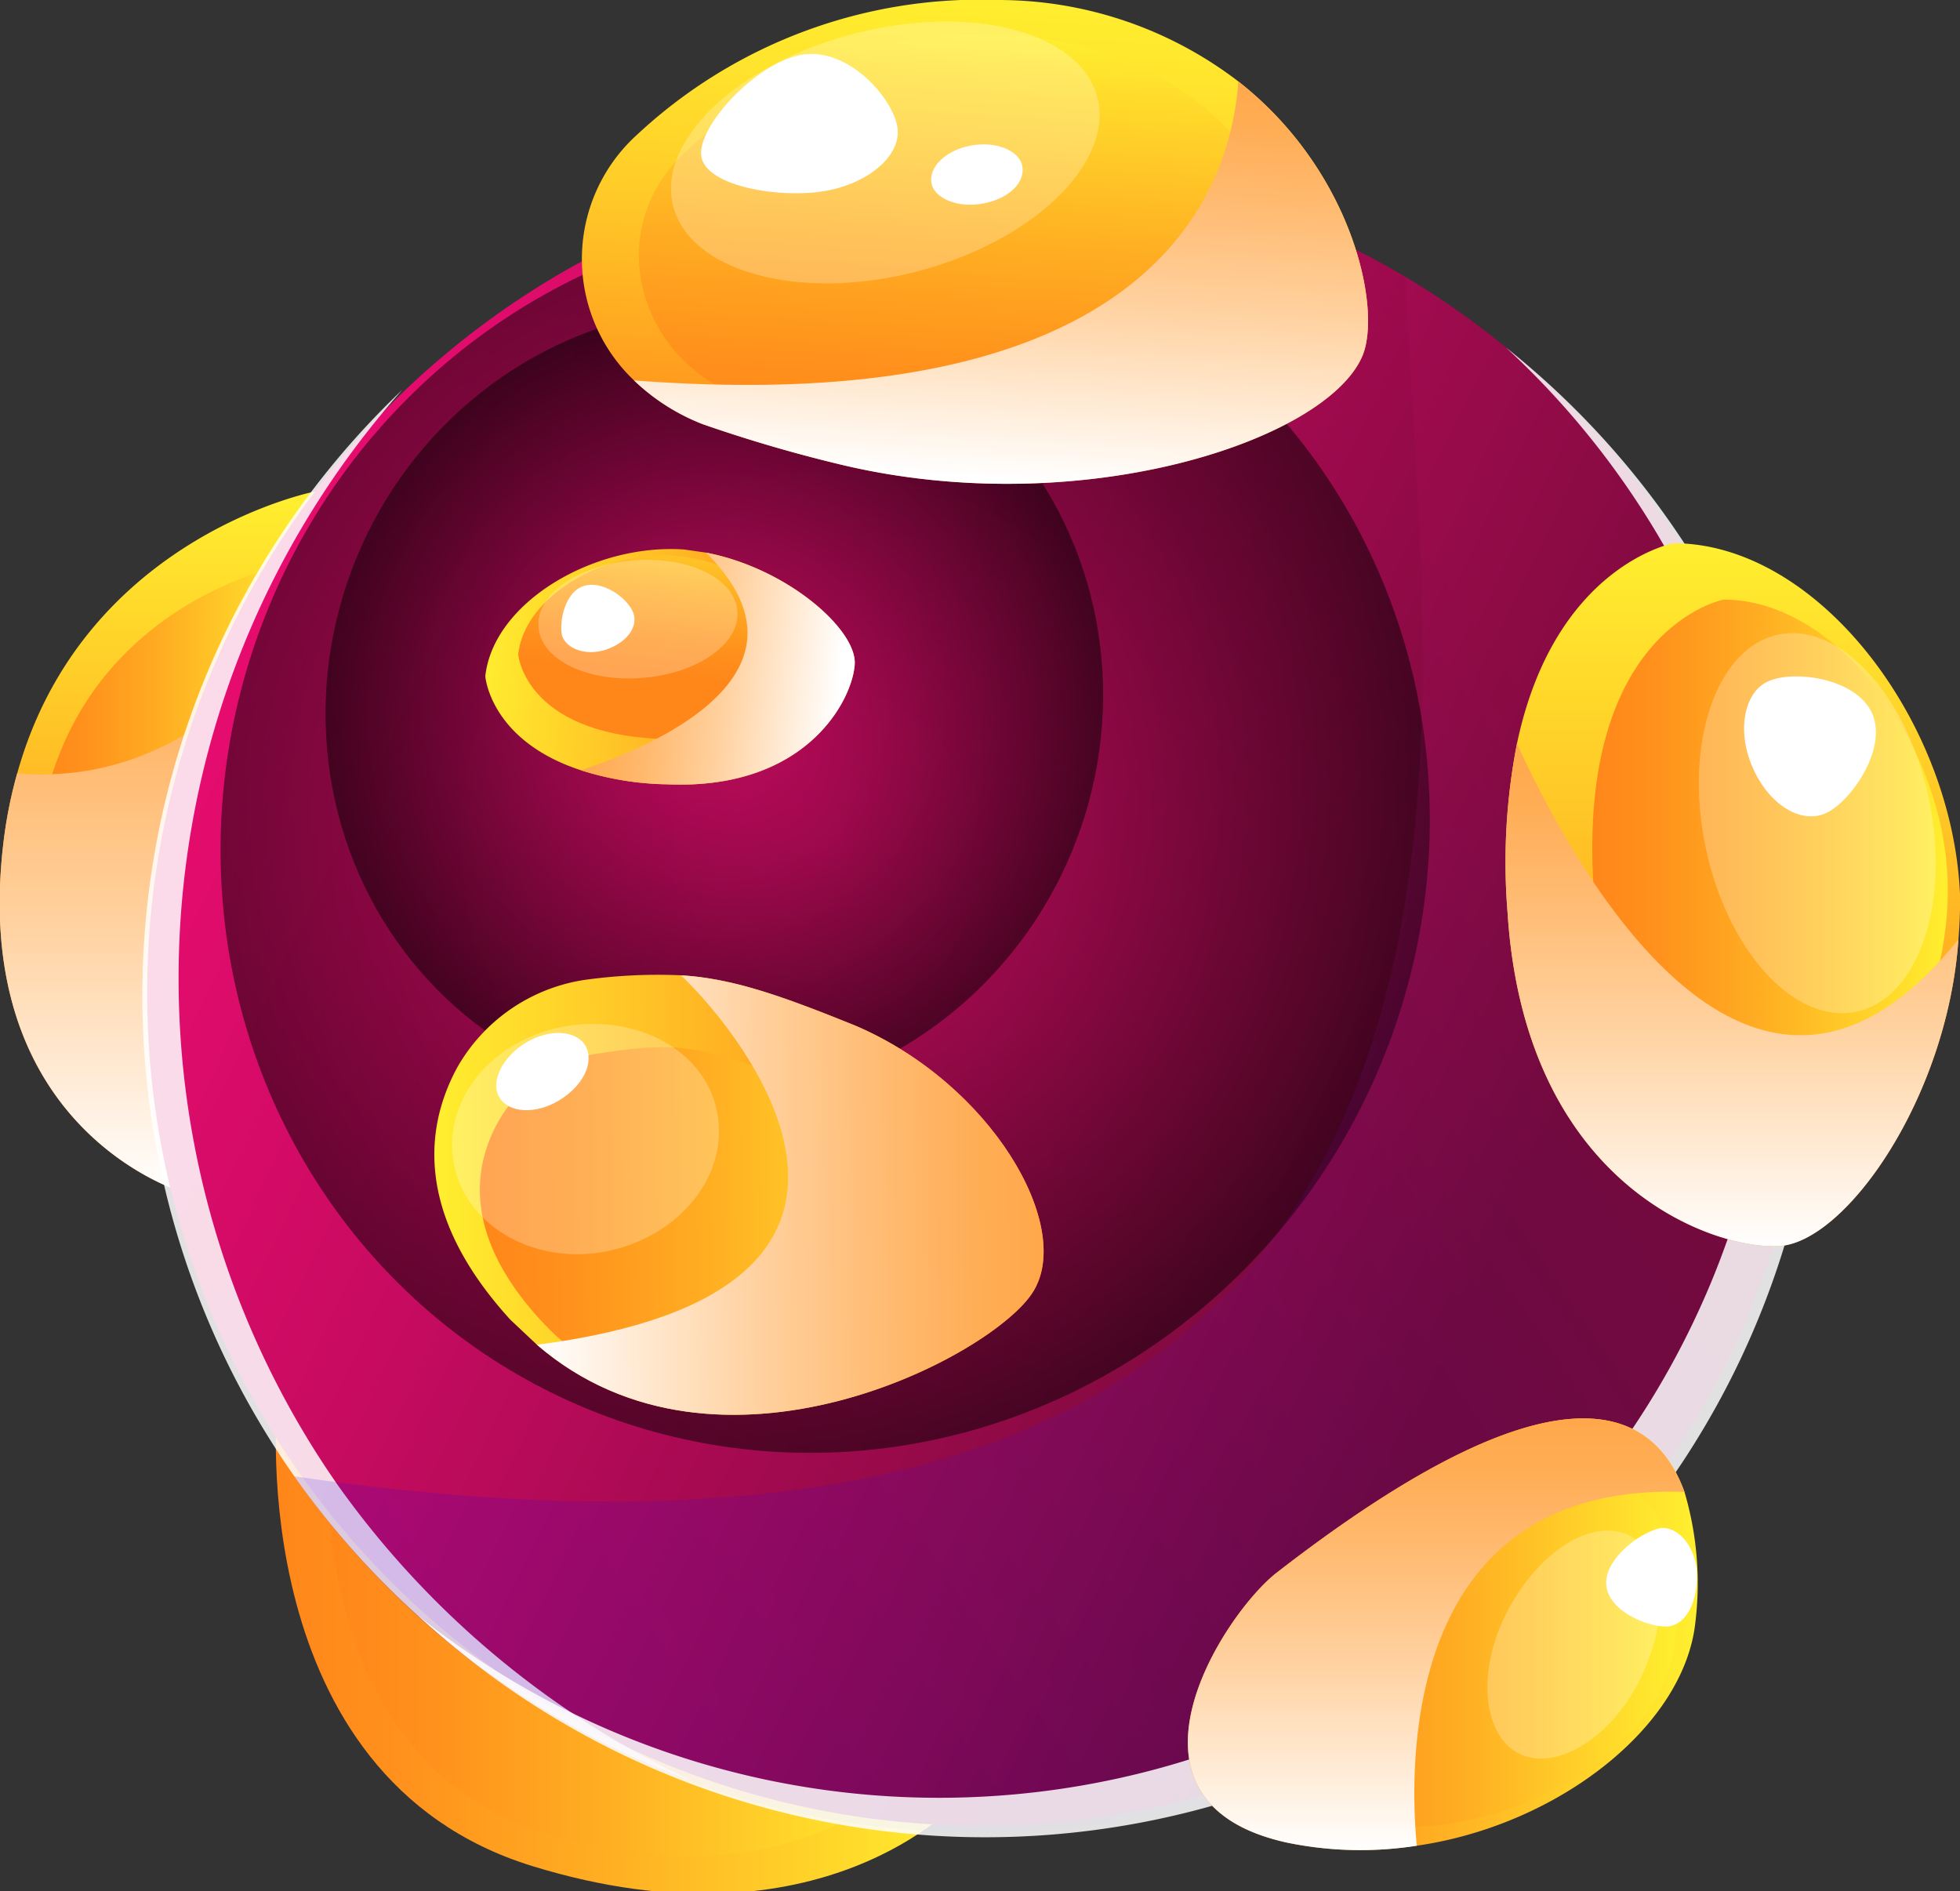<svg xmlns="http://www.w3.org/2000/svg" xmlns:xlink="http://www.w3.org/1999/xlink" viewBox="0 0 125.2 120.8"><rect x="0" y="0" width="125.2" height="120.8" fill="#333333" stroke="none"/><defs><style>.cls-1{isolation:isolate;}.cls-2{fill:url(#linear-gradient);}.cls-13,.cls-14,.cls-17,.cls-18,.cls-21,.cls-22,.cls-24,.cls-25,.cls-27,.cls-28,.cls-3,.cls-4,.cls-6{mix-blend-mode:multiply;}.cls-3{fill:url(#linear-gradient-2);}.cls-4{fill:url(#linear-gradient-3);}.cls-5{fill:url(#linear-gradient-4);}.cls-6{fill:url(#linear-gradient-5);}.cls-7{fill:url(#linear-gradient-6);}.cls-15,.cls-19,.cls-8{fill:#fff;}.cls-8{opacity:0.85;}.cls-15,.cls-8{mix-blend-mode:overlay;}.cls-10,.cls-9{opacity:0.5;mix-blend-mode:color-dodge;}.cls-9{fill:url(#radial-gradient);}.cls-10{fill:url(#radial-gradient-2);}.cls-11{opacity:0.15;mix-blend-mode:color-burn;fill:url(#linear-gradient-7);}.cls-12{fill:url(#linear-gradient-8);}.cls-13{fill:url(#linear-gradient-9);}.cls-14{fill:url(#linear-gradient-10);}.cls-15{opacity:0.25;}.cls-16{fill:url(#linear-gradient-11);}.cls-17{fill:url(#linear-gradient-12);}.cls-18{fill:url(#linear-gradient-13);}.cls-20{fill:url(#linear-gradient-14);}.cls-21{fill:url(#linear-gradient-15);}.cls-22{fill:url(#linear-gradient-16);}.cls-23{fill:url(#linear-gradient-17);}.cls-24{fill:url(#linear-gradient-18);}.cls-25{fill:url(#linear-gradient-19);}.cls-26{fill:url(#linear-gradient-20);}.cls-27{fill:url(#linear-gradient-21);}.cls-28{fill:url(#linear-gradient-22);}</style><linearGradient id="linear-gradient" x1="10.86" y1="76.19" x2="10.86" y2="31.42" gradientUnits="userSpaceOnUse"><stop offset="0.01" stop-color="#ff871a"/><stop offset="0.18" stop-color="#ff911c"/><stop offset="0.47" stop-color="#ffad22"/><stop offset="0.85" stop-color="#ffdb2b"/><stop offset="0.99" stop-color="#ffee2f"/></linearGradient><linearGradient id="linear-gradient-2" x1="2.25" y1="53.8" x2="19.49" y2="53.8" xlink:href="#linear-gradient"/><linearGradient id="linear-gradient-3" x1="10.86" y1="76.19" x2="10.86" y2="36.55" gradientUnits="userSpaceOnUse"><stop offset="0" stop-color="#fff"/><stop offset="0.15" stop-color="#ffefde"/><stop offset="0.44" stop-color="#ffd19f"/><stop offset="0.69" stop-color="#ffbb72"/><stop offset="0.88" stop-color="#ffad55"/><stop offset="0.99" stop-color="#ffa84b"/></linearGradient><linearGradient id="linear-gradient-4" x1="17.63" y1="105.32" x2="61.29" y2="105.32" xlink:href="#linear-gradient"/><linearGradient id="linear-gradient-5" x1="20.97" y1="105.32" x2="57.95" y2="105.32" xlink:href="#linear-gradient"/><linearGradient id="linear-gradient-6" x1="-0.45" y1="33.48" x2="95.85" y2="79.56" gradientUnits="userSpaceOnUse"><stop offset="0" stop-color="#f50c76"/><stop offset="0.14" stop-color="#e90c70"/><stop offset="0.4" stop-color="#ca0b62"/><stop offset="0.73" stop-color="#980a4a"/><stop offset="1" stop-color="#6b0935"/></linearGradient><radialGradient id="radial-gradient" cx="52.69" cy="53.36" r="39.08" gradientTransform="translate(79.7 -16.6) rotate(65.8)" gradientUnits="userSpaceOnUse"><stop offset="0" stop-color="#cd0b63"/><stop offset="0.14" stop-color="#b60a58"/><stop offset="0.45" stop-color="#7a073b"/><stop offset="0.88" stop-color="#1c010d"/><stop offset="1"/></radialGradient><radialGradient id="radial-gradient-2" cx="45.58" cy="45.06" r="25.1" gradientTransform="translate(67.9 -15) rotate(65.8)" xlink:href="#radial-gradient"/><linearGradient id="linear-gradient-7" x1="104.09" y1="53.84" x2="27.83" y2="106.23" gradientUnits="userSpaceOnUse"><stop offset="0" stop-color="#b8105c"/><stop offset="0.02" stop-color="#b41060"/><stop offset="0.26" stop-color="#7e0a90"/><stop offset="0.49" stop-color="#5406b6"/><stop offset="0.7" stop-color="#3503d1"/><stop offset="0.88" stop-color="#2301e2"/><stop offset="1" stop-color="#1c00e8"/></linearGradient><linearGradient id="linear-gradient-8" x1="75.89" y1="104.4" x2="108.42" y2="104.4" xlink:href="#linear-gradient"/><linearGradient id="linear-gradient-9" x1="80.83" y1="105.52" x2="107.16" y2="105.52" xlink:href="#linear-gradient"/><linearGradient id="linear-gradient-10" x1="91.74" y1="118.2" x2="91.74" y2="90.6" xlink:href="#linear-gradient-3"/><linearGradient id="linear-gradient-11" x1="20.55" y1="84.43" x2="59.38" y2="84.43" gradientTransform="translate(6.1 -7.7) rotate(-0.7)" gradientUnits="userSpaceOnUse"><stop offset="0.01" stop-color="#ffee2f"/><stop offset="0.15" stop-color="#ffdb2b"/><stop offset="0.53" stop-color="#ffad22"/><stop offset="0.82" stop-color="#ff911c"/><stop offset="0.99" stop-color="#ff871a"/></linearGradient><linearGradient id="linear-gradient-12" x1="23.49" y1="86.21" x2="54.08" y2="86.21" gradientTransform="translate(6.1 -7.7) rotate(-0.7)" xlink:href="#linear-gradient"/><linearGradient id="linear-gradient-13" x1="26.94" y1="84.47" x2="59.38" y2="84.47" gradientTransform="translate(6.1 -7.7) rotate(-0.7)" xlink:href="#linear-gradient-3"/><linearGradient id="linear-gradient-14" x1="110.68" y1="79.61" x2="110.68" y2="34.68" gradientUnits="userSpaceOnUse"><stop offset="0.01" stop-color="#ff871a"/><stop offset="0.91" stop-color="#ffe52d"/><stop offset="0.99" stop-color="#ffee2f"/></linearGradient><linearGradient id="linear-gradient-15" x1="101.67" y1="55.96" x2="124.44" y2="55.96" xlink:href="#linear-gradient"/><linearGradient id="linear-gradient-16" x1="110.64" y1="79.61" x2="110.64" y2="47.51" xlink:href="#linear-gradient-3"/><linearGradient id="linear-gradient-17" x1="-1012.52" y1="298.14" x2="-1012.52" y2="274.83" gradientTransform="matrix(0.11, -0.99, 0.99, 0.11, -129.71, -995.37)" xlink:href="#linear-gradient-14"/><linearGradient id="linear-gradient-18" x1="-1017.19" y1="285.87" x2="-1005.38" y2="285.87" gradientTransform="matrix(0.11, -0.99, 0.99, 0.11, -129.71, -995.37)" xlink:href="#linear-gradient"/><linearGradient id="linear-gradient-19" x1="-1012.53" y1="298.14" x2="-1012.53" y2="281.49" gradientTransform="matrix(0.11, -0.99, 0.99, 0.11, -129.71, -995.37)" xlink:href="#linear-gradient-3"/><linearGradient id="linear-gradient-20" x1="90.21" y1="-18.12" x2="90.21" y2="-49" gradientTransform="matrix(1, 0.06, -0.06, 1, -29.68, 43.22)" gradientUnits="userSpaceOnUse"><stop offset="0.01" stop-color="#ff871a"/><stop offset="0.2" stop-color="#ffa11f"/><stop offset="0.55" stop-color="#ffcb28"/><stop offset="0.83" stop-color="#ffe42d"/><stop offset="0.99" stop-color="#ffee2f"/></linearGradient><linearGradient id="linear-gradient-21" x1="90.2" y1="-20.35" x2="90.2" y2="-46.76" gradientTransform="matrix(1, 0.06, -0.06, 1, -29.68, 43.22)" xlink:href="#linear-gradient"/><linearGradient id="linear-gradient-22" x1="92.16" y1="-18.12" x2="92.16" y2="-44.75" gradientTransform="matrix(1, 0.06, -0.06, 1, -29.68, 43.22)" xlink:href="#linear-gradient-3"/></defs><title>1</title><g class="cls-1"><g id="Layer_2" data-name="Layer 2"><g id="Layer_1-2" data-name="Layer 1"><path class="cls-2" d="M11.8,76.2S-1.9,72.3.2,54a28.8,28.8,0,0,1,.9-4.6c4.2-15.1,19-18,19-18a21.3,21.3,0,0,1,1.4,5.1C23.6,52.1,11.8,76.2,11.8,76.2Z"/><path class="cls-3" d="M18.2,36.1S4.1,38.7,2.4,53.9s9.2,17.7,9.2,17.7S23.3,47.6,18.2,36.1Z"/><path class="cls-4" d="M11.8,76.2S-1.9,72.3.2,54a28.8,28.8,0,0,1,.9-4.6c5.9.5,13.7-1.6,20.4-12.9C23.6,52.1,11.8,76.2,11.8,76.2Z"/><path class="cls-5" d="M17.7,89.8S15.5,113.5,34,119.2,61.3,115,61.3,115Z"/><path class="cls-6" d="M21,92.2s-1.8,20.1,13.8,24.9,23.1-3.6,23.1-3.6Z"/><path class="cls-7" d="M115.8,63.6a53.2,53.2,0,1,1-26-45.9A53.4,53.4,0,0,1,115.8,63.6Z"/><path class="cls-8" d="M21.6,94.9a56.6,56.6,0,0,1,4.1-70,53.4,53.4,0,0,0-6.9,69.4,53.7,53.7,0,0,0,25.5,19.5A57.9,57.9,0,0,1,21.6,94.9Z"/><ellipse class="cls-9" cx="52.7" cy="53.4" rx="39.7" ry="38.4" transform="translate(-17.6 79.5) rotate(-65.8)"/><ellipse class="cls-10" cx="45.6" cy="45.1" rx="25.5" ry="24.7" transform="translate(-14.2 68.1) rotate(-65.8)"/><path class="cls-11" d="M115.8,63.6a53.3,53.3,0,0,1-97,30.7c84.1,12.4,71.8-49.9,71-76.6A53.5,53.5,0,0,1,115.8,63.6Z"/><path class="cls-8" d="M96.2,22.2a53.4,53.4,0,0,1-69.5,81,53.4,53.4,0,1,0,69.5-81Z"/><path class="cls-12" d="M108.3,103.6c-.7,6.7-8.8,13-17.8,14.3a23.2,23.2,0,0,1-8.3-.2c-11.8-2.6-4.1-14.5-.7-17.2,17.9-13.9,24.1-10.7,26.1-5.2A20.6,20.6,0,0,1,108.3,103.6Z"/><path class="cls-13" d="M85.4,102.4c-2.8,2.1-9,11.8.6,13.9s20.3-4.4,21-11.4C107.5,100.1,107.4,85.3,85.4,102.4Z"/><path class="cls-14" d="M90.5,117.9a23.2,23.2,0,0,1-8.3-.2c-11.8-2.6-4.1-14.5-.7-17.2,17.9-13.9,24.1-10.7,26.1-5.2C90.2,94.7,89.9,111.5,90.5,117.9Z"/><path class="cls-15" d="M104.1,98.1c2.3,1.2,2.6,5.2.7,9.1s-5.5,6-7.8,4.8-2.7-5.3-.7-9.1S101.7,96.9,104.1,98.1Z"/><path class="cls-16" d="M66,82.5c-2.5,4.1-20.1,13.4-31.7,3.4l-1.7-1.6c-6.2-6.8-5.4-12.4-3.4-16.1a11.3,11.3,0,0,1,8.1-5.6,33.8,33.8,0,0,1,6.2-.3c3.3.2,6.4,1.3,11.1,3.2C63.3,69.2,68.6,78.3,66,82.5Z"/><path class="cls-17" d="M38.2,67.3a8.7,8.7,0,0,0-6.4,4.4c-1.6,2.9-2.2,7.3,2.8,12.7,9,9.8,24.2,1.9,26.2-1.4s-2-10.5-8.9-13.4S43.3,66.5,38.2,67.3Z"/><path class="cls-18" d="M66,82.5c-2.5,4.1-20.1,13.4-31.7,3.4,26.3-3.4,13.3-19.7,9.2-23.6,3.3.2,6.4,1.3,11.1,3.2C63.3,69.2,68.6,78.3,66,82.5Z"/><path class="cls-15" d="M45.8,71c.8,4-2.3,7.9-6.9,8.9s-9.1-1.5-9.9-5.5,2.3-7.9,6.9-8.8S45,67,45.8,71Z"/><path class="cls-19" d="M37.4,66.8c.6,1.1-.2,2.6-1.7,3.5s-3.2.8-3.8-.2.2-2.6,1.7-3.5S36.8,65.8,37.4,66.8Z"/><path class="cls-19" d="M106.2,97.6c1.1,0,2.2,1.3,2.2,3.1s-.8,3.2-2,3.2-3.7-1-3.8-2.7S105,97.7,106.2,97.6Z"/><path class="cls-20" d="M125.1,60c-.7,10.1-7.2,19.4-11.5,19.6s-16.2-4-17.3-21.3a39.5,39.5,0,0,1,.6-10.8c2.4-11.4,10-12.8,10-12.8,9.2,0,17.8,11.3,18.3,22.4A28.1,28.1,0,0,1,125.1,60Z"/><path class="cls-21" d="M110.1,38.3s-9.4,1.8-8.3,18.5c.8,13.6,9.9,16.9,13.6,16.8s9.4-8.9,9-17.6S117.3,38.3,110.1,38.3Z"/><path class="cls-22" d="M125.1,60c-.7,10.1-7.2,19.4-11.5,19.6s-16.2-4-17.3-21.3a39.5,39.5,0,0,1,.6-10.8C101.8,58.2,112.8,75.4,125.1,60Z"/><ellipse class="cls-15" cx="116.1" cy="52.5" rx="7.3" ry="12.3" transform="translate(-8.2 24.5) rotate(-11.6)"/><path class="cls-19" d="M113,43.5c1.6-.7,5.6-.2,6.6,2.1s-1.5,5.8-3.1,6.4-3.6-.7-4.6-3.1S111.5,44.1,113,43.5Z"/><path class="cls-23" d="M45.1,35.3c5.2,1,9.6,4.9,9.5,7.1s-3,8.1-12,7.7a19,19,0,0,1-5.5-.9c-5.8-1.9-6.1-6-6.1-6,.5-4.7,6.9-8.5,12.7-8.1Z"/><path class="cls-24" d="M33.1,41.8s.4,5,9,5.4,9.3-4.2,9.5-6.1-4.1-5.3-8.6-5.6S33.5,38.1,33.1,41.8Z"/><path class="cls-25" d="M45.1,35.3c5.2,1,9.6,4.9,9.5,7.1s-3,8.1-12,7.7a19,19,0,0,1-5.5-.9C42.9,47.3,52.4,42.6,45.1,35.3Z"/><path class="cls-15" d="M34.4,40.1c-.2-2.1,2.5-4,6-4.3s6.5,1.1,6.7,3.2-2.5,4-6,4.3S34.6,42.2,34.4,40.1Z"/><path class="cls-19" d="M35.9,40.6c-.2-.9.2-2.9,1.5-3.2s2.9,1,3.1,1.9-.6,1.8-1.8,2.2S36.2,41.5,35.9,40.6Z"/><path class="cls-26" d="M87,22.8c-2.4,5.4-18,10.5-33.2,6.9a92.3,92.3,0,0,1-8.9-2.6,13.3,13.3,0,0,1-4.4-2.8,10.7,10.7,0,0,1,.2-15.7A32.1,32.1,0,0,1,63.8,0,25.2,25.2,0,0,1,79.1,5.2C86.5,11,88.3,19.9,87,22.8Z"/><path class="cls-27" d="M47.4,25.4c-6.9-2.6-8.9-11-3.5-15.8A27.1,27.1,0,0,1,63.6,2.2C80.7,2.8,85.1,18,83.4,21.8S68,30.7,55.1,27.6A77.2,77.2,0,0,1,47.4,25.4Z"/><path class="cls-28" d="M87,22.8c-2.4,5.4-18,10.5-33.2,6.9a92.3,92.3,0,0,1-8.9-2.6,13.3,13.3,0,0,1-4.4-2.8C73.4,26.8,78.6,12.4,79.1,5.2,86.5,11,88.3,19.9,87,22.8Z"/><path class="cls-15" d="M70,5.9c1.4,4.1-3.5,9.2-10.9,11.3s-14.6.4-16-3.7S46.6,4.4,54,2.3,68.6,1.8,70,5.9Z"/><path class="cls-19" d="M57.3,8c.4,1.8-1.7,3.7-4.6,4.2s-7.6-.3-7.9-2.2,3.5-6,6.4-6.5S56.9,6.1,57.3,8Z"/><path class="cls-19" d="M65.3,10.6c.2,1.1-.9,2.1-2.5,2.4s-3.1-.3-3.3-1.3.9-2.1,2.5-2.4S65.1,9.6,65.3,10.6Z"/></g></g></g></svg>